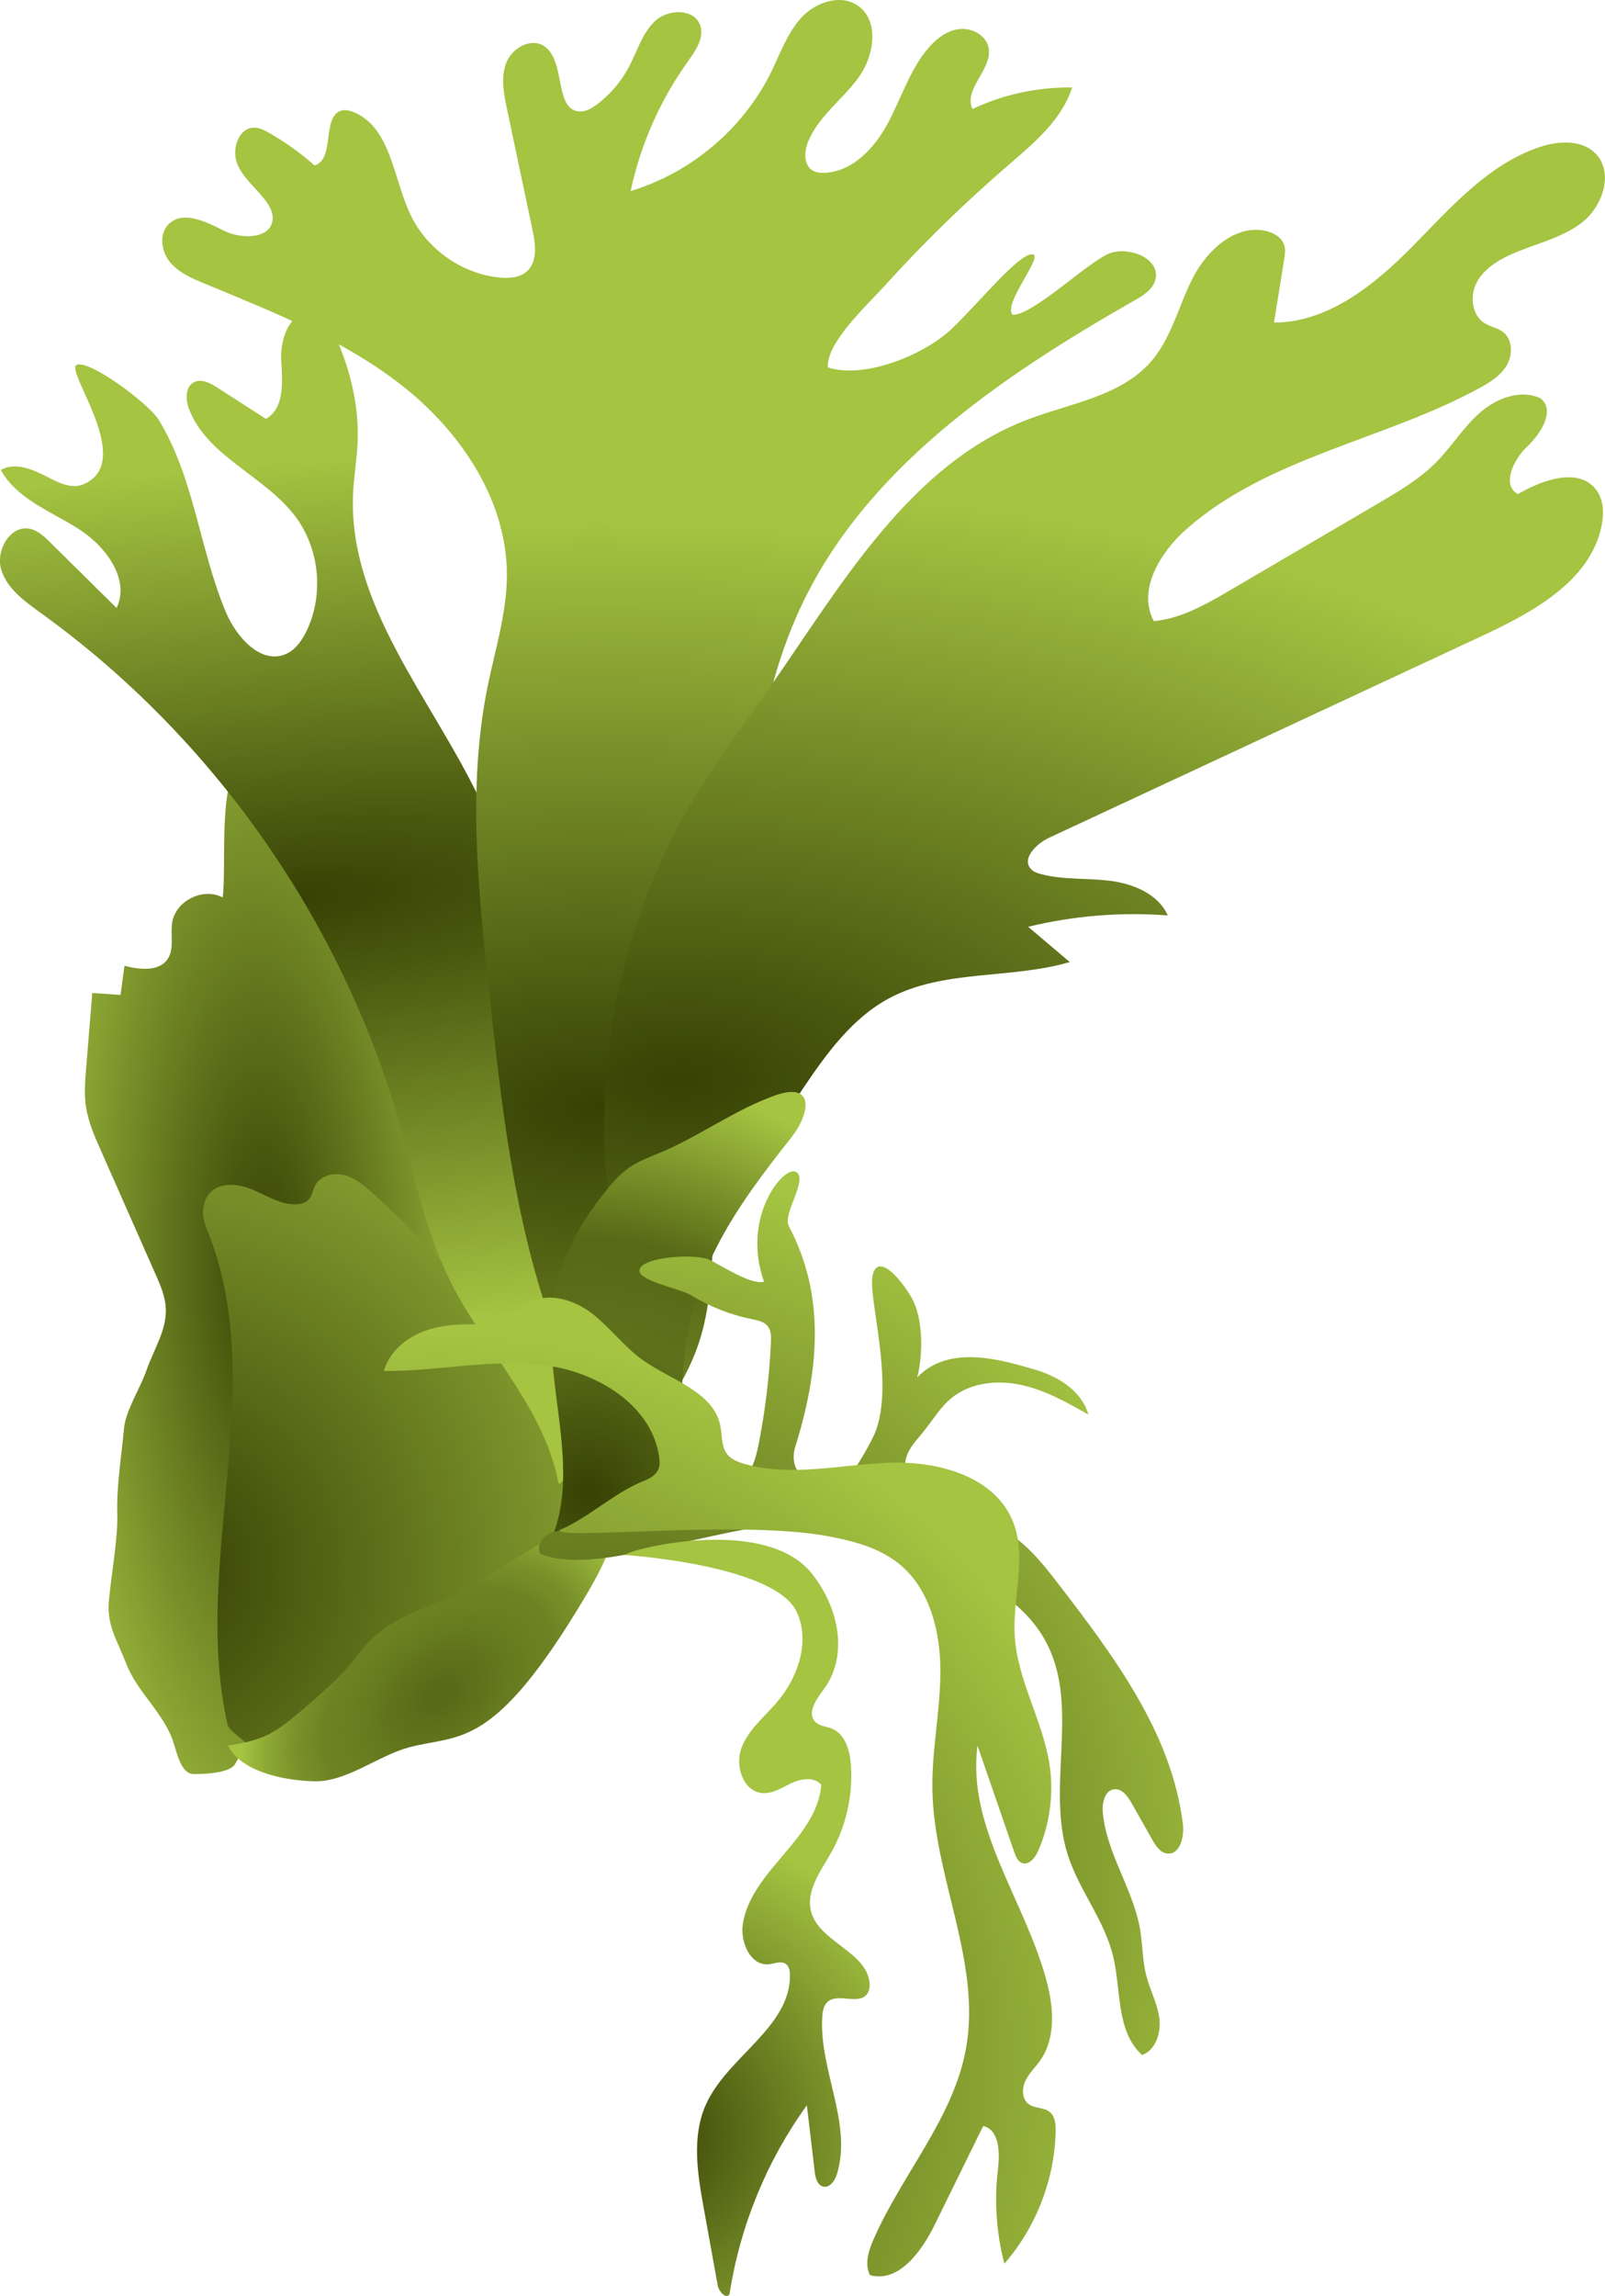 <?xml version="1.0" encoding="UTF-8"?><svg id="Layer_2" xmlns="http://www.w3.org/2000/svg" xmlns:xlink="http://www.w3.org/1999/xlink" viewBox="0 0 294.18 420.54"><defs><style>.cls-1{fill:url(#radial-gradient-3);}.cls-2{fill:url(#radial-gradient-2);}.cls-3{fill:url(#New_swatch-7);}.cls-4{fill:url(#New_swatch-4);}.cls-5{fill:url(#New_swatch-5);}.cls-6{fill:url(#New_swatch-6);}.cls-7{fill:url(#New_swatch-2);}.cls-8{fill:url(#New_swatch-3);}.cls-9{fill:url(#radial-gradient);}.cls-10{fill:url(#New_swatch);}</style><radialGradient id="New_swatch" cx="5.78" cy="277.9" fx="5.78" fy="277.9" r="126.04" gradientTransform="translate(24.71 23.81) scale(.9 .95)" gradientUnits="userSpaceOnUse"><stop offset="0" stop-color="#374104"/><stop offset="1" stop-color="#a4c442"/></radialGradient><radialGradient id="radial-gradient" cx="49.43" cy="233.13" fx="49.43" fy="233.13" r="130.35" gradientTransform="translate(-31.19 285.18) rotate(-91.84) scale(1 .35)" gradientUnits="userSpaceOnUse"><stop offset="0" stop-color="#374104"/><stop offset="1" stop-color="#a4c442"/></radialGradient><radialGradient id="radial-gradient-2" cx="81.23" cy="311.46" fx="81.23" fy="311.46" r="41.5" gradientTransform="translate(-113.08 203.81) rotate(-39.56) scale(1 .66)" gradientUnits="userSpaceOnUse"><stop offset=".03" stop-color="#576816"/><stop offset=".46" stop-color="#6a7f21"/><stop offset=".58" stop-color="#6d8323"/><stop offset=".72" stop-color="#799129"/><stop offset=".86" stop-color="#8ba734"/><stop offset="1" stop-color="#a4c442"/></radialGradient><radialGradient id="New_swatch-2" cx="53.85" cy="24.56" fx="53.85" fy="24.56" r="154.66" gradientTransform="translate(17.26 196.27) rotate(-112.37) scale(.54 1.87) skewX(-45.69)" xlink:href="#New_swatch"/><radialGradient id="New_swatch-3" cx="109.38" cy="128.33" fx="109.38" fy="128.33" r="210.46" gradientTransform="translate(0 137.32) scale(1 .51)" xlink:href="#New_swatch"/><radialGradient id="New_swatch-4" cx="124.92" cy="123.9" fx="124.92" fy="123.9" r="217.07" gradientTransform="translate(0 135.89) scale(1 .5)" xlink:href="#New_swatch"/><radialGradient id="radial-gradient-3" cx="107.78" cy="273.44" fx="107.78" fy="273.44" r="77.01" gradientUnits="userSpaceOnUse"><stop offset="0" stop-color="#374104"/><stop offset=".37" stop-color="#5f711b"/><stop offset=".6" stop-color="#576816"/><stop offset="1" stop-color="#a4c442"/></radialGradient><radialGradient id="New_swatch-5" cx="107.87" cy="341.89" fx="107.87" fy="341.89" r="128.45" gradientTransform="matrix(1, 0, 0, 1, 0, 0)" xlink:href="#New_swatch"/><radialGradient id="New_swatch-6" cx="79.86" cy="378.73" fx="79.86" fy="378.73" r="134.68" gradientTransform="matrix(1, 0, 0, 1, 0, 0)" xlink:href="#New_swatch"/><radialGradient id="New_swatch-7" cx="118" cy="391" fx="118" fy="391" r="57.14" gradientTransform="matrix(1, 0, 0, 1, 0, 0)" xlink:href="#New_swatch"/></defs><g id="side"><g id="side-group"><path id="body02" class="cls-10" d="M109.64,257.38c2.75,4.17,5.38,9.31,3.78,14.11-1.28,3.86-4.95,6.26-6.88,9.81-1.58,2.92-1.88,6.39-2.97,9.55-1.77,5.11-5.52,9.15-9.29,12.86-5.9,5.82-12.23,11.35-19.62,14.79s-16.04,4.6-23.58,1.55c-.5-.2-6.04,.02-9.39-1.16s-4.32-1.81-5.96-3.74c.48-.87,.97-1.74,1.45-2.61-1.45-.35-2.54-1.89-2.47-3.45,.04-.7,.28-1.4,.12-2.08-.19-.8-.87-1.35-1.53-1.8-2.7-1.84-6.18-4.12-5.65-7.46,.39-2.47,2.89-3.94,3.88-6.22,2.23-5.13-3.98-11.19-1.79-16.35,.51-1.19,1.43-2.18,1.72-3.44,.31-1.32-.12-2.69-.25-4.04-.73-7.48,7.51-13.83,6.01-21.18-.78-3.82-4.1-6.73-4.54-10.61-.31-2.79,.91-5.78-.22-8.32-.84-1.89-2.73-2.93-4.31-4.19s-3.02-3.3-2.38-5.28c.26-.79,.82-1.45,.99-2.26,.53-2.55-2.75-3.95-4.04-6.18-.77-1.33-.79-2.99-.78-4.55,.01-3.01,.02-6.03,.04-9.04,0-1.07,.02-2.18,.46-3.14,1.03-2.26,3.78-2.75,6-3.64s4.41-3.67,2.94-5.63c.57-1.35,2.41-.07,3.79,.18,2.27,.41,3.64-2.51,4.23-4.86,.79-3.17,1.58-6.35,2.38-9.52,.51-2.03,1.73-4.58,3.69-4.16,.83,.18,1.48,.9,2.31,1.11,2.48,.64,3.61-3.03,5.19-5.14,2.71-3.62,8.03-2.82,12.27-1.68,1.92,.52,3.85,1.03,5.77,1.55,.9,.24,1.83,.5,2.59,1.07,1.79,1.37,2.05,4,2.49,6.28,1.55,8.05,7.04,14.65,13.09,19.83,6.06,5.18,12.87,9.35,18.62,14.9,10.68,10.32,17.12,25.34,17.41,40.6,.06,3.19-.2,6.6-2.02,9.15-2.81,3.96-8.16,4.49-12.95,5,.05,0,.1,0-.6-.62Z"/><path id="body01" class="cls-9" d="M40.77,164.37c-3.54-1.87-8.57,.63-9.21,4.58-.37,2.26,.45,4.83-.84,6.72-1.6,2.36-5.14,1.93-7.91,1.24l-.72,5.33-5.18-.35c-.37,4.59-.75,9.17-1.12,13.76-.19,2.34-.38,4.7-.04,7.02,.41,2.79,1.56,5.41,2.7,7.98,3.35,7.58,6.7,15.16,10.05,22.73,.88,1.99,1.77,4.03,1.89,6.21,.21,4.05-2.27,7.68-3.58,11.51-1.03,3.02-3.77,7.27-4.07,10.45-.52,5.64-1.39,10.5-1.24,15.85,.12,4.43-1.12,11.19-1.55,15.85-.41,4.48,1.58,7.32,3.2,11.52,2.03,5.25,6.95,9.06,8.65,14.43,.68,2.14,1.45,5.74,3.69,5.76,.76,0,6.58,.04,7.62-1.87,.3-.55,2.19-3.68,1.71-4.09-.61-.53-2.91-2.21-3.1-3.05-6.76-29.84,7.98-62.45-3.88-90.95-.56-1.36-.8-2.85-.47-4.29,.99-4.28,5.53-4.2,8.77-2.87,2.63,1.08,5.15,2.78,7.99,2.76,.9,0,1.87-.23,2.47-.9,.63-.7,.73-1.73,1.17-2.56,.94-1.8,3.36-2.41,5.33-1.9s3.59,1.88,5.11,3.23c5.4,4.81,10.46,10.01,15.14,15.53-1.42-1.68-.73-10.12-1.04-12.54-.54-4.16-1.27-8.3-2.18-12.39-1.9-8.51-4.58-16.84-7.99-24.86-6.3-14.8-15.82-32.75-28.62-42.94-3.42,2.01-2.01,18.64-2.71,23.09Z"/><path id="body03" class="cls-2" d="M65.53,303.19c-3,4.02-7.63,7.93-11.51,11.17-4.45,3.71-6.63,4.46-12.23,5.39,2.28,4.66,9.95,6.4,15.85,6.53,5.9,.13,11.62-4.68,17.31-6.21,9.3-2.51,15.37,.92,32.4-27.74s-14.12-5.62-20.91-1.74c-7.98,4.56-15,4.69-20.91,12.61Z"/><path id="top-fronds-1100" class="cls-7" d="M102.03,270.09c-3.17-13.24-13.58-23.41-19.6-35.62-4.46-9.05-6.43-19.08-9.22-28.77-10.7-37.27-34.23-70.72-65.68-93.38-2.98-2.15-6.22-4.46-7.3-7.97s1.64-8.23,5.23-7.49c1.49,.31,2.66,1.42,3.74,2.49,4.06,4.01,8.11,8.01,12.17,12.02,2.54-5.39-2.12-11.48-7.18-14.63S3.02,91.31,.15,86.09c2.27-1.34,5.17-.38,7.54,.77s5.06,2.88,7.5,1.89c9.85-3.99-3.36-20.84-1.15-21.91s13.19,7.04,15.04,10.05c6.53,10.62,7.48,23.72,12.31,35.22,1.95,4.63,6.49,9.73,11.07,7.66,1.74-.79,2.9-2.47,3.73-4.19,3.19-6.62,2.4-14.99-1.99-20.89-5.58-7.5-16.15-10.99-19.53-19.7-.66-1.71-.77-4.08,.84-4.95,1.37-.74,3.02,.12,4.32,.96,2.97,1.91,5.93,3.81,8.9,5.72,3.41-1.86,3.07-6.73,2.82-10.6s1.47-9.06,5.33-8.69c2.45,.24,3.97,2.72,4.94,4.97,2.5,5.82,3.98,12.15,3.73,18.48-.12,3.17-.68,6.32-.83,9.49-.96,20.45,14.33,37.5,23.17,55.96,14.7,30.68,11.67,66.55,18.18,99.93,1.74,8.92,3.6,19.71-3.37,25.42-.42,.21-.21,.37-.69-1.59Z"/><path id="top-fronds-1200" class="cls-8" d="M110.66,269.47c-2.25-9.38-6.46-18.15-9.67-27.24-6.82-19.33-9.09-39.92-11.3-60.29-2.03-18.69-4.05-37.74-.32-56.17,1.37-6.75,3.51-13.43,3.54-20.32,.06-13.68-8.36-26.26-19.1-34.73s-23.69-13.55-36.33-18.78c-2.34-.97-4.78-2.02-6.37-3.99s-1.99-5.16-.17-6.92c2.61-2.52,6.82-.42,10.06,1.21s8.62,1.59,8.97-2.02c.12-1.25-.52-2.44-1.27-3.44-1.73-2.31-4.16-4.15-5.23-6.82s.29-6.62,3.17-6.57c.96,.01,1.86,.48,2.7,.96,2.96,1.69,5.75,3.68,8.29,5.95,3.94-1.07,1.17-9.4,5.2-10.09,.67-.11,1.35,.07,1.97,.32,6.87,2.8,7.26,12.16,10.46,18.85,2.98,6.24,9.34,10.73,16.22,11.45,1.79,.19,3.78,.07,5.11-1.14,1.96-1.78,1.58-4.91,1.03-7.5-1.57-7.42-3.13-14.83-4.7-22.25-.59-2.81-1.17-5.81-.11-8.48s4.48-4.58,6.89-3.03c4.13,2.65,1.75,11.91,6.66,11.99,1.1,.02,2.11-.59,3-1.25,2.45-1.83,4.49-4.21,5.92-6.92,1.52-2.88,2.43-6.21,4.82-8.42s7.1-2.3,8.22,.76c.83,2.27-.78,4.63-2.19,6.6-5.1,7.09-8.71,15.25-10.54,23.8,11.09-3.33,20.66-11.43,25.77-21.82,1.67-3.41,2.94-7.12,5.51-9.92s7.03-4.37,10.22-2.31c4.19,2.71,3.18,9.32,.22,13.34s-7.35,7.09-9.21,11.72c-.7,1.75-.82,4.13,.75,5.17,.7,.46,1.59,.54,2.44,.49,5.08-.31,9.03-4.6,11.44-9.08s3.93-9.5,7.15-13.45c1.5-1.84,3.48-3.47,5.83-3.79s5.04,1.07,5.49,3.4c.77,3.94-4.71,7.61-2.95,11.22,5.68-2.67,11.98-4.03,18.26-3.94-1.89,5.95-7.01,10.2-11.74,14.27-8.02,6.91-15.61,14.31-22.71,22.16-3.05,3.37-10.63,10.31-10.33,14.85,6.8,2.17,17.78-2.29,22.9-7.25s12.02-13.47,14.51-13.47-5.49,9.12-3.52,11.09c3.87,.06,14.35-10.25,18.05-11.37s9.11,1.25,8.09,4.98c-.48,1.76-2.21,2.84-3.8,3.74-24.65,14.05-49.68,30.98-61.48,56.79-6.25,13.66-8.28,28.83-9.96,43.76-2.66,23.76-4.6,47.59-5.8,71.46-.31,6.22-.59,12.53-2.47,18.46-2.93,9.24-9.47,16.82-15.41,24.61,.47,.37,1.28,.18-2.19-.65Z"/><path id="top-fronds-0100" class="cls-4" d="M116.41,244.28c6.18-3.05,9.69-9.58,12.99-15.63,5.53-10.14,11.53-20.01,17.99-29.58,4.22-6.25,8.86-12.58,15.49-16.17,9.99-5.4,22.31-3.49,33.2-6.68-2.54-2.15-5.09-4.3-7.63-6.46,8.35-2.03,17.02-2.73,25.59-2.08-1.74-3.9-6.25-5.78-10.48-6.33s-8.59-.15-12.72-1.23c-.69-.18-1.4-.42-1.88-.94-1.76-1.91,.99-4.64,3.35-5.74,26.47-12.33,52.94-24.66,79.41-36.99,9.36-4.36,19.84-10.09,21.85-20.22,.43-2.18,.37-4.62-.94-6.42-3.11-4.3-9.84-1.99-14.42,.7-3.05-1.69-.8-6.36,1.74-8.75s5.17-6.7,2.39-8.81c-3.67-1.71-8.11,.01-11.14,2.69s-5.17,6.22-8.02,9.09c-3.05,3.07-6.83,5.29-10.57,7.48-9.04,5.29-18.07,10.59-27.11,15.88-4.38,2.57-8.95,5.2-14.01,5.69-3.07-5.67,1.13-12.59,5.97-16.86,14.93-13.17,36.09-16.27,53.59-25.77,1.97-1.07,3.98-2.3,5.12-4.23s1.09-4.74-.69-6.11c-.98-.75-2.29-.94-3.34-1.59-2.33-1.43-2.78-4.86-1.56-7.31s3.65-4.06,6.14-5.2c4.43-2.03,9.43-2.98,13.27-5.98s5.86-9.25,2.39-12.67c-2.57-2.54-6.8-2.26-10.22-1.11-9.42,3.16-16.27,11.09-23.24,18.16s-15.48,13.96-25.41,13.98c.62-3.85,1.24-7.69,1.86-11.54,.14-.89,.28-1.81,.01-2.66-.44-1.39-1.88-2.24-3.31-2.58-5.59-1.3-10.82,3.49-13.44,8.59-2.61,5.11-3.9,11-7.66,15.33-5.53,6.35-14.7,7.61-22.57,10.6-21.34,8.12-33.82,29.64-46.83,48.4-4.99,7.2-10.3,14.19-14.77,21.72-17.04,28.7-20.8,64.93-9.82,96.47,0,.42,0,.85-.58,.82Z"/><path id="top-fronds-0200" class="cls-1" d="M121.15,211.07c-2.02,.85-4.11,1.6-5.9,2.85-1.67,1.17-3.02,2.73-4.29,4.33-4.31,5.42-7.94,11.56-9.29,18.35-3.09,15.53,5.91,32.82-1.36,46.88,10.95-1.04,20.81-9.49,23.51-20.15,1.18-4.67,1.09-9.56,1.54-14.36,1.55-16.65,9.63-27.92,19.61-40.52,3.61-4.56,4.41-10.43-2.99-7.77s-13.7,7.38-20.82,10.4Z"/><path id="bottom-fronds-03" class="cls-5" d="M100.98,280.72c9.08-2.05,18.16-4.09,27.24-6.14,2.99-.67,6.19-1.47,8.23-3.76,1.65-1.86,2.24-4.4,2.71-6.84,1.14-5.96,1.86-11.99,2.14-18.05,.05-1.07,.05-2.24-.63-3.06-.67-.81-1.81-1.02-2.84-1.23-3.98-.81-7.82-2.32-11.27-4.45-1.85-1.14-9.99-2.63-9.32-4.69,.78-2.4,10.42-2.85,12.71-1.78s7.64,4.68,10.09,4.06c-4.25-11.92,3.69-21.47,5.91-20.1s-2.57,7.64-1.35,9.95c6.85,12.93,5.46,26.73,1.07,40.68-1.59,6.68,6.93,8.11,10.22,4.71,1.17-1.21,3.9-6.07,4.52-7.64,3.62-9.16-1.38-24.71-.46-28.79s4.97,.36,7.13,4.1,2.12,10.43,1.04,14.61c5.91-6.22,15.75-3.1,21.47-1.46,4.32,1.24,8.7,3.93,9.89,8.26-3.91-2.21-7.89-4.46-12.28-5.42s-9.33-.45-12.8,2.4c-2.1,1.72-3.5,4.14-5.21,6.25-1.17,1.44-2.54,2.82-3.07,4.61-1.13,3.81,2.11,7.64,5.73,9.29s7.73,1.98,11.32,3.68c4.56,2.17,7.81,6.31,10.89,10.31,10.18,13.23,20.74,27.33,22.75,43.9,.28,2.33-.52,5.64-2.86,5.39-1.29-.14-2.11-1.4-2.75-2.52-1.27-2.24-2.54-4.48-3.8-6.73-.71-1.25-1.75-2.68-3.18-2.52-1.71,.2-2.23,2.44-2.09,4.16,.63,7.55,5.59,14.11,6.85,21.58,.46,2.76,.41,5.6,1.1,8.31,.67,2.64,2.02,5.09,2.4,7.78s-.59,5.91-3.14,6.85c-4.81-4.31-3.81-11.93-5.34-18.2-1.61-6.58-6.25-12.04-8.3-18.5-3.92-12.37,2.09-26.76-3.68-38.39-4.75-9.58-15.83-13.92-25.93-17.43-6.09-2.12-12.28-4.25-18.71-4.58-7.68-.4-15.22,1.79-22.75,3.32s-18.47,4.78-25.62,1.99c0-.06-1.24-2.18,1.99-3.9Z"/><path id="bottom-fronds-02" class="cls-6" d="M102.52,280.27c5.05-2.03,10.08-6.83,15.13-8.86,1.21-.49,2.55-1.09,3.04-2.3,.28-.69,.24-1.48,.13-2.22-1.37-9.65-11.61-15.73-21.28-16.86-9.68-1.14-19.43,1.18-29.17,1.09,.96-3.45,3.99-6.03,7.34-7.28s7.01-1.35,10.59-1.25c1.46,.04,2.99,.11,4.32-.51,1.51-.7,2.52-2.16,3.89-3.12,3.48-2.44,8.43-1.05,11.83,1.51s5.95,6.12,9.4,8.6c5.23,3.76,13.01,5.77,14.29,12.08,.36,1.79,.14,3.83,1.29,5.26,.75,.93,1.93,1.39,3.08,1.72,8.55,2.45,17.64,.14,26.53-.2s19.26,2.41,22.67,10.63c2.72,6.55-.03,14,.39,21.08,.48,8.11,5.1,15.43,6.36,23.45,.84,5.37,.11,10.98-2.07,15.96-.54,1.24-1.67,2.66-2.94,2.2-.79-.29-1.16-1.18-1.43-1.97-2.25-6.51-4.5-13.01-6.74-19.52-2,15.08,8.86,28.58,12.71,43.29,1.25,4.78,1.64,10.25-1.18,14.31-.89,1.28-2.08,2.37-2.75,3.78s-.66,3.34,.59,4.27c1.11,.83,2.78,.57,3.86,1.44,1,.81,1.12,2.28,1.09,3.57-.2,8.83-3.59,17.56-9.4,24.22-1.46-5.58-1.87-11.43-1.19-17.15,.37-3.1,.35-7.33-2.69-8.07-2.97,6.04-5.93,12.07-8.9,18.11-2.4,4.89-6.58,10.65-11.84,9.21-1.04-1.97-.29-4.39,.59-6.43,5.21-12.02,14.74-22.31,17.02-35.21,2.78-15.7-5.86-31.21-6.18-47.15-.15-7.28,1.45-14.5,1.46-21.78,.02-7.28-1.91-15.13-7.56-19.71-3.63-2.95-8.33-4.18-12.92-5.05-16.47-3.1-49.49,.76-49.35-1.14Z"/><path id="bottom-fronds-01" class="cls-3" d="M114.54,284.83c8.39,.62,28.25,3.23,31.53,10.5,2.45,5.43,.19,11.99-3.7,16.51-2.3,2.68-5.21,5-6.46,8.31s.3,8.01,3.83,8.29c1.93,.15,3.66-1.05,5.42-1.86s4.14-1.14,5.37,.35c-.75,9.9-12.9,15.71-14.38,25.53-.51,3.35,1.46,7.72,4.83,7.33,1.03-.12,2.17-.66,3.03-.07,.64,.44,.78,1.31,.78,2.08,.05,9.65-11.54,14.95-15.44,23.77-2.6,5.88-1.5,12.65-.35,18.97,.85,4.68,1.7,9.35,2.54,14.03,.21,1.15,1.46,2.61,2.17,1.69,1.9-12.45,6.8-24.43,14.18-34.63,.48,4.06,.96,8.11,1.44,12.17,.13,1.12,.48,2.48,1.57,2.72,1.22,.27,2.13-1.1,2.5-2.29,2.87-9.31-3.3-19.1-2.69-28.82,.06-.98,.24-2.05,.96-2.71,1.88-1.72,5.62,.6,7.22-1.39,.46-.58,.56-1.37,.49-2.11-.57-5.76-9.27-7.48-10.72-13.08-.98-3.77,1.75-7.36,3.67-10.75,2.77-4.89,4.04-10.6,3.62-16.2-.2-2.58-1.05-5.53-3.44-6.52-1.04-.43-2.29-.45-3.08-1.25-1.56-1.58,.15-4.1,1.48-5.87,4.72-6.29,2.8-15.1-2.08-21.26-8.69-10.99-34.3-4.29-34.28-3.42Z"/></g></g></svg>